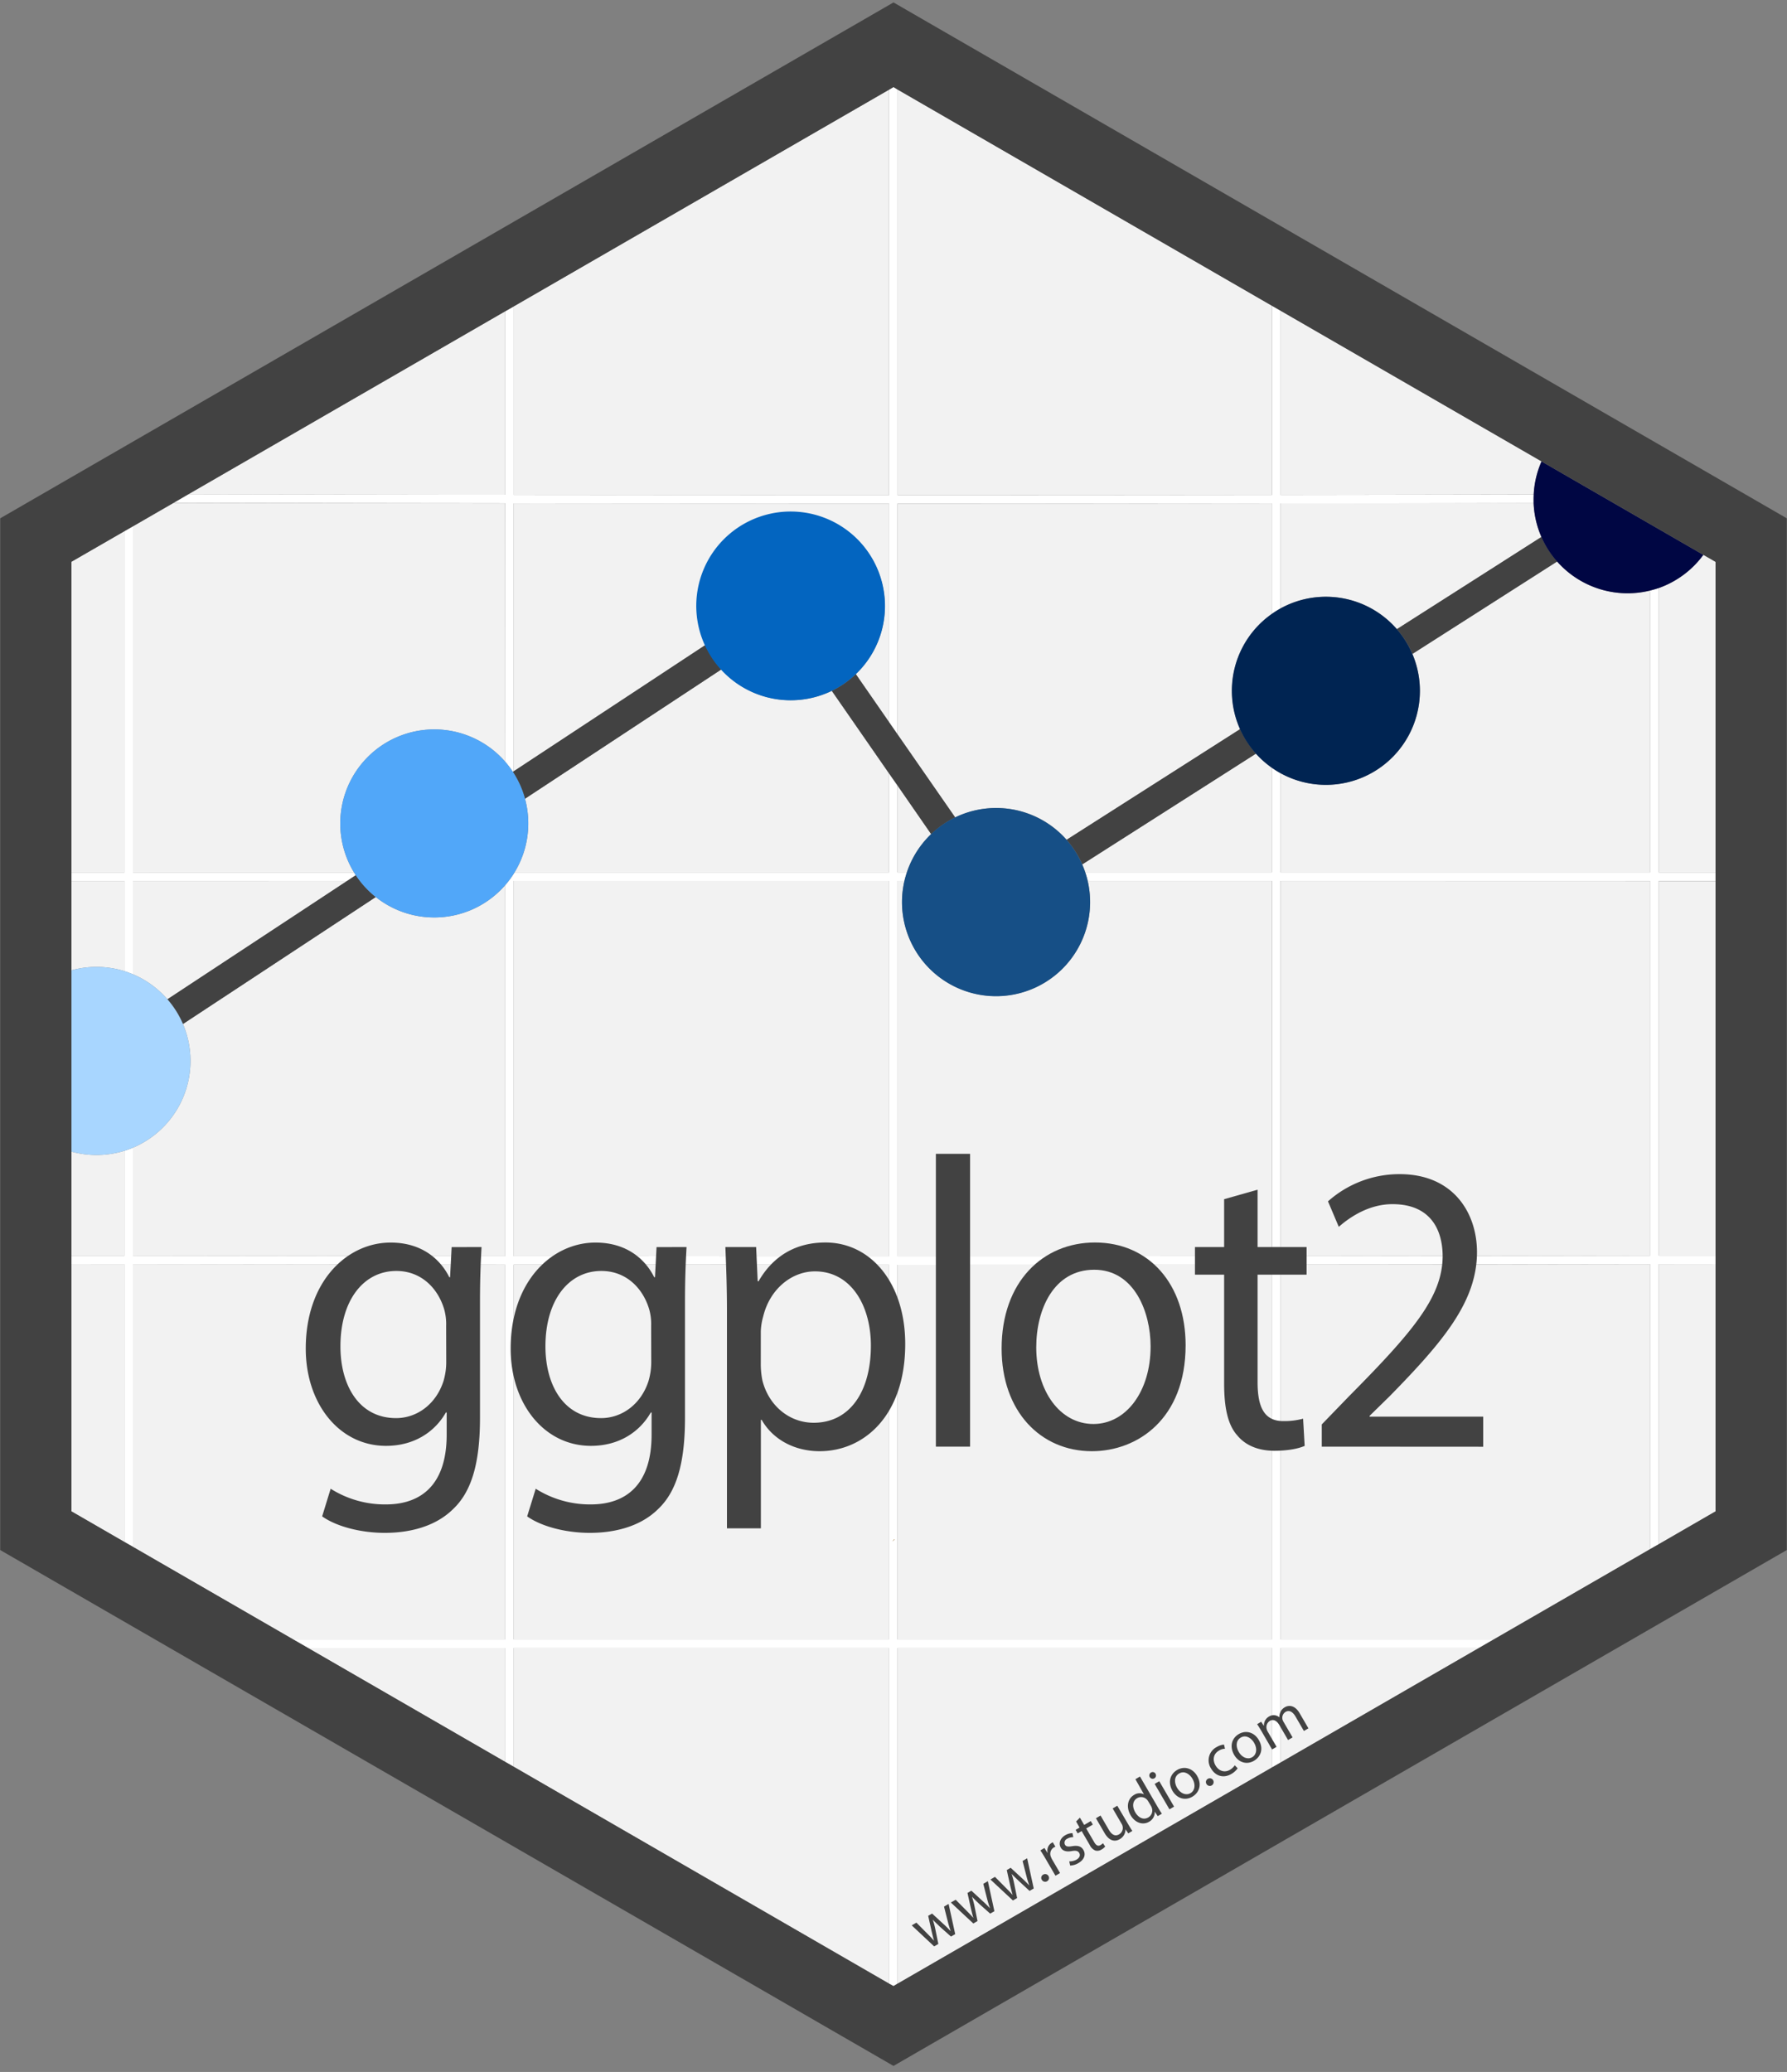 <svg xmlns="http://www.w3.org/2000/svg" id="Layer_1" data-name="Layer 1" viewBox="0 0 735 852"><rect x="0" y="0" width="735" height="852" fill="#808080" stroke="none"/><defs><style>.cls-1{fill:#f2f2f2}.cls-2{fill:#fff}.cls-3{fill:#e6b35a}.cls-4{fill:#424242}.cls-5{fill:#51a7f9}.cls-6{fill:#a8d6ff}.cls-7{fill:#0365c0}.cls-8{fill:#164f86}.cls-9{fill:#002452}.cls-10{fill:#000643}</style></defs><title>ggplot2</title><path d="M682.22,241.82V358.76h23.39V231l-5-2.88A38.75,38.75,0,0,1,682.22,241.82Z" class="cls-1"/><path d="M630.85,203.32a38.3,38.3,0,0,1,3.22-13.59l-107.4-62v75.76Q578.83,203.42,630.85,203.32Z" class="cls-1"/><path d="M640.46,230.91l-59.52,38a38.67,38.67,0,0,1-54.27,49v40.81l152.05,0V242.86a38.65,38.65,0,0,1-38.26-12Z" class="cls-1"/><path d="M409.71,409.59A38.68,38.68,0,0,1,372,362.21h-2.87V516.58q77,0,154-.06V362.22H447.38a39.09,39.09,0,0,1,1,8.71A38.67,38.67,0,0,1,409.71,409.59Z" class="cls-1"/><path d="M145.6,358.73a38.67,38.67,0,0,1,62.18-45.52V207q-68.35-.06-136.38-.21l-16.71,9.65V358.75Z" class="cls-1"/><path d="M523.17,203.48V125.7l-154-88.92V203.57Q446.18,203.57,523.17,203.48Z" class="cls-1"/><path d="M207.78,128,77.44,203.28q65,.14,130.34.2Z" class="cls-1"/><path d="M365.66,203.57V36.88L211.28,126v77.48Q288.35,203.57,365.66,203.57Z" class="cls-1"/><path d="M409.71,332.25a38.53,38.53,0,0,1,29,13.08l71.38-45.51a38.63,38.63,0,0,1,13.11-47.4V207q-76.95.09-154,.09V302l23.69,34.14A38.55,38.55,0,0,1,409.71,332.25Z" class="cls-1"/><path d="M574.55,258.71,634,220.8a38.62,38.62,0,0,1-3.19-14q-52,.09-104.14.15v43.25a38.66,38.66,0,0,1,47.88,8.49Z" class="cls-1"/><path d="M54.69,362.25v38.38a38.62,38.62,0,0,1,14.16,10.29l73.94-48.69Z" class="cls-1"/><path d="M682.22,516.33l23.39,0v-154H682.22Z" class="cls-1"/><path d="M51.19,218.44,29.37,231V358.76H51.19Z" class="cls-1"/><path d="M286.61,249.26A38.67,38.67,0,1,1,352,277.21l13.68,19.71V207.07h-2.81q-75.86,0-151.57-.08V317.14l78.79-51.89A38.47,38.47,0,0,1,286.61,249.26Z" class="cls-1"/><path d="M383,343l-13.84-20v35.69H373A38.65,38.65,0,0,1,383,343Z" class="cls-1"/><path d="M325.28,287.93a38.57,38.57,0,0,1-28.61-12.65l-80.74,53.16a39.08,39.08,0,0,1,1.35,10.15,38.42,38.42,0,0,1-5.65,20.13h154V318l-23.53-33.9A38.5,38.5,0,0,1,325.28,287.93Z" class="cls-1"/><path d="M178.61,377.26a38.51,38.51,0,0,1-24.05-8.4L75.24,421.08a38.71,38.71,0,0,1-20.55,50.84v44.43q76.37.12,153.09.17V364A38.58,38.58,0,0,1,178.61,377.26Z" class="cls-1"/><path d="M516.59,309.89l-71.45,45.55q.71,1.6,1.26,3.27h76.77v-43A38.85,38.85,0,0,1,516.59,309.89Z" class="cls-1"/><path d="M526.67,520V674.16h87.68L678.72,637V519.84Q602.85,520,526.67,520Z" class="cls-1"/><polygon points="526.67 724.78 608.29 677.66 526.67 677.66 526.67 724.78" class="cls-1"/><path d="M365.66,516.58V362.21H211.28V516.53Q288.4,516.57,365.66,516.58Z" class="cls-1"/><polygon points="369.16 677.66 369.16 815.72 523.17 726.8 523.17 677.66 369.16 677.66" class="cls-1"/><polygon points="211.28 677.66 211.28 726.49 365.66 815.63 365.66 677.66 211.28 677.66" class="cls-1"/><path d="M363.3,520.08q-76.05,0-152-.05V674.16H365.66V520.08Z" class="cls-1"/><path d="M682.22,519.83V635l23.39-13.51V519.8Z" class="cls-1"/><path d="M369.16,674.16h154V520q-76.95.06-154,.06Z" class="cls-1"/><path d="M526.67,362.22v154.3q76.16-.06,152.05-.18V362.26Z" class="cls-1"/><path d="M51.19,473.2a38.81,38.81,0,0,1-21.82.34v42.77l21.82,0Z" class="cls-1"/><path d="M29.37,519.81V621.47l21.82,12.59V519.84Z" class="cls-1"/><path d="M51.19,399.35V362.26H29.37V399a38.7,38.7,0,0,1,21.82.35Z" class="cls-1"/><polygon points="126.7 677.66 207.78 724.47 207.78 677.66 126.7 677.66" class="cls-1"/><path d="M207.78,520q-76.69-.06-153.09-.17V636.08l65.94,38.08h87.15Z" class="cls-1"/><path d="M207.78,313.21a38.82,38.82,0,0,1,3.15,4.16l.35-.23V207q75.68.07,151.57.08h2.81v89.85l3.5,5.05v-94.9q77,0,154-.09v45.44a38.13,38.13,0,0,1,3.5-2.2V207q52.13,0,104.14-.15c0-.5,0-1,0-1.5,0-.67,0-1.34.08-2q-52,.09-104.18.16V127.72l-3.5-2v77.78q-76.95.09-154,.09V36.78l-1.67-1h0l-1.83,1.06V203.57q-77.27,0-154.38-.08V126l-3.5,2v75.45q-65.31-.06-130.34-.2l-6,3.49q68,.14,136.38.21Z" class="cls-2"/><path d="M51.19,399.35c1.19.37,2.36.8,3.5,1.28V362.25l88.1,0,3.55-2.34c-.25-.38-.5-.77-.74-1.16l-90.91,0V216.42l-3.5,2V358.76H29.37v3.5H51.19Z" class="cls-2"/><path d="M705.61,519.8v-3.5l-23.39,0V362.26h23.39v-3.5H682.22V241.82c-1.15.4-2.31.75-3.5,1v115.9l-152.05,0V317.91a38,38,0,0,1-3.5-2.19v43H446.4c.38,1.15.7,2.31,1,3.5h75.79v154.3q-76.95.06-154,.06V362.21H372c.28-1.19.61-2.36,1-3.5h-3.86V323l-3.5-5v40.74h-154a38.89,38.89,0,0,1-3.85,5.25V516.52q-76.69-.06-153.09-.17V471.92c-1.14.48-2.31.91-3.5,1.28v43.14l-21.82,0v3.5l21.82,0V634.06l3.5,2V519.85q76.37.12,153.09.17V674.16H120.63l6.07,3.5h81.08v46.81l3.5,2V677.66H365.66v138l1.83,1,1.67-1V677.66h154V726.8l3.5-2V677.66h81.62l6.06-3.5H526.67V520q76.16-.06,152.05-.18V637l3.5-2V519.83ZM211.28,362.22H365.66V516.58q-77.24,0-154.38-.05Zm0,311.94V520q75.93,0,152,.05h2.36V674.16ZM367,633.9c.23-.29.46-.59.68-.89H368C367.64,633.31,367.32,633.61,367,633.9Zm156.14,40.26h-154V520.08q77,0,154-.06Zm3.5-157.64V362.22l152.05,0V516.34Q602.85,516.46,526.67,516.52Z" class="cls-2"/><path d="M367,633.9c.29-.29.61-.59.94-.89h-.26C367.49,633.31,367.26,633.61,367,633.9Z" class="cls-3"/><path d="M146.34,359.89l-3.55,2.34L68.85,410.92a38.24,38.24,0,0,1,6.39,10.16l79.32-52.22A38.77,38.77,0,0,1,146.34,359.89Z" class="cls-4"/><path d="M445.14,355.44l71.45-45.55a38.55,38.55,0,0,1-6.53-10.07l-71.38,45.51A38.61,38.61,0,0,1,445.14,355.44Z" class="cls-4"/><path d="M580.94,268.87l59.52-38A39,39,0,0,1,634,220.8l-59.45,37.91A38.75,38.75,0,0,1,580.94,268.87Z" class="cls-4"/><path d="M392.85,336.11,369.16,302l-3.5-5.05L352,277.21a38.68,38.68,0,0,1-9.85,6.86L365.66,318l3.5,5L383,343A38.86,38.86,0,0,1,392.85,336.11Z" class="cls-4"/><path d="M215.93,328.44l80.74-53.16a38.83,38.83,0,0,1-6.6-10l-78.79,51.89-.35.23A38.51,38.51,0,0,1,215.93,328.44Z" class="cls-4"/><path d="M215.93,328.44a38.67,38.67,0,1,0-70.33,30.29c.24.39.49.78.74,1.16a38.67,38.67,0,0,0,69.59-31.45Z" class="cls-5"/><path d="M51.19,473.2c1.19-.37,2.36-.8,3.5-1.28a38.71,38.71,0,0,0,20.55-50.84,38.24,38.24,0,0,0-6.39-10.16,38.62,38.62,0,0,0-14.16-10.29c-1.14-.48-2.31-.91-3.5-1.28A38.7,38.7,0,0,0,29.37,399v74.54a38.81,38.81,0,0,0,21.82-.34Z" class="cls-6"/><path d="M364,249.26a38.81,38.81,0,1,0-12,27.95A38.67,38.67,0,0,0,364,249.26Z" class="cls-7"/><path d="M438.68,345.33A38.67,38.67,0,0,0,373,358.71c-.38,1.14-.71,2.31-1,3.5a38.68,38.68,0,1,0,75.35,0c-.28-1.19-.6-2.35-1-3.5s-.79-2.2-1.26-3.27A38.61,38.61,0,0,0,438.68,345.33Z" class="cls-8"/><path d="M584,284.07a38.67,38.67,0,0,0-57.37-33.85,38.13,38.13,0,0,0-3.5,2.2,38.64,38.64,0,0,0,0,63.3,38,38,0,0,0,3.5,2.19A38.66,38.66,0,0,0,584,284.07Z" class="cls-9"/><path d="M630.77,205.32c0,.5,0,1,0,1.5a38.66,38.66,0,0,0,47.91,36c1.19-.29,2.35-.64,3.5-1a38.75,38.75,0,0,0,18.42-13.66l-66.57-38.43a38.3,38.3,0,0,0-3.22,13.59C630.81,204,630.77,204.65,630.77,205.32Z" class="cls-10"/><path d="M705.61,196.21,427.81,35.82,367.5,1,307.19,35.82,29.37,196.22.09,213.13V637.38l29.28,16.91L310.65,816.68l56.85,32.83,56.85-32.83L705.61,654.3l29.3-16.92V213.13ZM682.22,635l-3.5,2-64.37,37.16-6.06,3.5-81.62,47.12-3.5,2-154,88.92-1.67,1-1.83-1L211.28,726.49l-3.5-2L126.7,677.66l-6.07-3.5L54.69,636.08l-3.5-2L29.37,621.47V231l21.82-12.6,3.5-2,16.71-9.65,6-3.49L207.78,128l3.5-2L365.66,36.88l1.83-1.06h0l1.67,1,154,88.92,3.5,2,107.4,62,66.57,38.43,5,2.88V621.47Z" class="cls-4"/><path d="M198.06,512.79c-.32,5.93-.64,12.55-.64,22.55V583c0,18.83-3.52,30.36-11,37.48-7.52,7.47-18.4,9.84-28.16,9.84-9.28,0-19.52-2.37-25.76-6.78L136,612.17a41.76,41.76,0,0,0,22.72,6.45c14.4,0,25-8,25-28.66V580.8h-.32c-4.32,7.63-12.64,13.74-24.64,13.74-19.2,0-33-17.3-33-40,0-27.82,17.12-43.59,34.88-43.59,13.44,0,20.8,7.46,24.16,14.25h.32l.64-12.38ZM183.5,545.18a22.42,22.42,0,0,0-.8-6.78c-2.56-8.65-9.44-15.78-19.68-15.78-13.44,0-23,12-23,31,0,16.11,7.68,29.51,22.88,29.51,8.64,0,16.48-5.76,19.52-15.26a27.45,27.45,0,0,0,1.12-8Z" class="cls-4"/><path d="M282.38,512.79c-.32,5.93-.64,12.55-.64,22.55V583c0,18.83-3.52,30.36-11,37.48-7.52,7.47-18.4,9.84-28.16,9.84-9.28,0-19.52-2.37-25.76-6.78l3.52-11.37A41.76,41.76,0,0,0,243,618.62c14.4,0,25-8,25-28.66V580.8h-.32c-4.32,7.63-12.64,13.74-24.64,13.74-19.2,0-33-17.3-33-40,0-27.82,17.12-43.59,34.88-43.59,13.44,0,20.8,7.46,24.16,14.25h.32l.64-12.38Zm-14.56,32.39a22.42,22.42,0,0,0-.8-6.78c-2.56-8.65-9.44-15.78-19.68-15.78-13.44,0-23,12-23,31,0,16.11,7.68,29.51,22.88,29.51,8.64,0,16.48-5.76,19.52-15.26a27.45,27.45,0,0,0,1.12-8Z" class="cls-4"/><path d="M299,539.58c0-10.51-.33-19-.65-26.79H311l.64,14.07H312c5.76-10,14.87-15.94,27.52-15.94,18.72,0,32.8,16.79,32.8,41.72,0,29.51-17,44.1-35.2,44.1-10.25,0-19.2-4.75-23.84-12.89h-.33v44.61H299Zm13.91,21.88a35.55,35.55,0,0,0,.65,6.11c2.56,10.34,11,17.47,21.12,17.47,14.88,0,23.52-12.89,23.52-31.72,0-16.45-8.16-30.53-23-30.53-9.6,0-18.57,7.3-21.28,18.49a25.57,25.57,0,0,0-1,6.11Z" class="cls-4"/><path d="M384.93,474.46H399V594.87H384.93Z" class="cls-4"/><path d="M487.65,553.15c0,30.36-19.84,43.59-38.56,43.59-21,0-37.12-16.28-37.12-42.23,0-27.48,17-43.59,38.4-43.59C472.61,510.92,487.65,528.05,487.65,553.15Zm-61.44.85c0,18,9.76,31.55,23.52,31.55,13.44,0,23.52-13.4,23.52-31.89,0-13.91-6.56-31.54-23.2-31.54S426.21,538.4,426.21,554Z" class="cls-4"/><path d="M517.25,489.21v23.58h20.16v11.36H517.25v44.27c0,10.17,2.72,15.94,10.56,15.94a29.58,29.58,0,0,0,8.16-1l.64,11.2c-2.72,1.18-7,2-12.48,2-6.56,0-11.84-2.2-15.2-6.28-4-4.41-5.44-11.7-5.44-21.37V524.15h-12V512.79h12V493.11Z" class="cls-4"/><path d="M543.65,594.87v-9.15l11-11.37c26.56-26.79,38.56-41,38.72-57.66,0-11.2-5.12-21.54-20.64-21.54-9.44,0-17.28,5.09-22.08,9.33L546.21,494a44.14,44.14,0,0,1,29.44-11.19c22.4,0,31.84,16.28,31.84,32.05,0,20.35-13.92,36.81-35.84,59.19l-8.32,8.14v.34h46.72v12.38Z" class="cls-4"/><path d="M376.92,790.59l4.47,4.51c1,1,1.9,1.91,2.72,2.87l.06,0c-.37-1.2-.68-2.53-1-3.85l-1.4-6.33,1.6-.93,4.66,4.28c1.12,1,2.06,2,2.92,2.88l.06,0a36.54,36.54,0,0,1-1.17-3.86L388.28,784l1.88-1.1,2.72,12.42-1.73,1-4.51-4c-1-1-1.95-1.82-2.92-2.9l-.05,0a34.08,34.08,0,0,1,1.06,4l1.21,5.94-1.72,1L375,791.72Z" class="cls-4"/><path d="M393.08,781.18l4.47,4.51c1,1,1.89,1.91,2.72,2.87l.06,0c-.38-1.2-.68-2.53-1-3.85l-1.4-6.33,1.6-.93,4.66,4.29c1.12,1,2.06,1.95,2.92,2.87l.06,0a39,39,0,0,1-1.18-3.86l-1.56-6.11,1.88-1.1L409,785.89l-1.73,1-4.51-4c-1-1-1.95-1.82-2.92-2.9l-.05,0a34.08,34.08,0,0,1,1.06,4l1.21,5.95-1.73,1-9.24-8.62Z" class="cls-4"/><path d="M409.24,771.77l4.47,4.51c1,1,1.89,1.91,2.72,2.87l.06,0c-.38-1.2-.68-2.52-1-3.85l-1.4-6.33,1.6-.93,4.66,4.29c1.12,1,2.06,2,2.91,2.87l.07,0a39,39,0,0,1-1.18-3.86l-1.56-6.11,1.88-1.1,2.71,12.42-1.72,1L419,773.43c-1-1-1.95-1.82-2.93-2.9l0,0a34.08,34.08,0,0,1,1.06,4l1.21,5.95-1.73,1-9.24-8.62Z" class="cls-4"/><path d="M428.52,773a1.48,1.48,0,0,1,.5-2.12,1.58,1.58,0,1,1-.5,2.12Z" class="cls-4"/><path d="M429.91,764.1c-.72-1.23-1.35-2.27-2-3.21l1.66-1,1.26,2,.08-.05a3.64,3.64,0,0,1,1.57-4,2.54,2.54,0,0,1,.57-.25l1.05,1.8a3.37,3.37,0,0,0-.69.31,3.08,3.08,0,0,0-1.13,3.92,6.34,6.34,0,0,0,.43.94L436,770.2l-1.88,1.1Z" class="cls-4"/><path d="M439.77,765.39a5.8,5.8,0,0,0,3-.7c1.38-.81,1.63-1.88,1.12-2.74s-1.35-1.09-3.06-.79c-2.27.42-3.76-.1-4.49-1.35-1-1.69-.42-3.86,1.82-5.17a6.2,6.2,0,0,1,2.95-.85l.33,1.66a4.76,4.76,0,0,0-2.49.64,1.78,1.78,0,0,0-.92,2.45c.5.86,1.36.88,3,.61,2.22-.36,3.67,0,4.58,1.56,1.07,1.83.4,4-2.09,5.41a6.89,6.89,0,0,1-3.35,1Z" class="cls-4"/><path d="M444.17,747.41l1.75,3,2.72-1.58.84,1.45-2.72,1.58,3.29,5.64c.75,1.29,1.55,1.82,2.6,1.2a5,5,0,0,0,1-.77l.92,1.37a5.16,5.16,0,0,1-1.54,1.24,3.05,3.05,0,0,1-2.52.4,4.46,4.46,0,0,1-2.31-2.3l-3.32-5.7-1.62.95-.85-1.45,1.62-.94L442.6,749Z" class="cls-4"/><path d="M464,750.09c.63,1.08,1.2,2,1.74,2.8l-1.68,1-1.1-1.64-.05,0a4.52,4.52,0,0,1-2.32,4c-1.64,1-4.13,1.2-6.27-2.48l-3.56-6.11,1.9-1.11L456,752.3c1.15,2,2.54,3,4.27,2a3.07,3.07,0,0,0,1.1-4.26l-3.73-6.41,1.9-1.11Z" class="cls-4"/><path d="M468.87,730.51l7.36,12.64c.54.93,1.18,2,1.66,2.65l-1.71,1L475,745l-.05,0a4.47,4.47,0,0,1-2.36,4.13c-2.53,1.47-5.72.47-7.57-2.71-2-3.46-1.13-6.86,1.42-8.34a4,4,0,0,1,4.08-.24l0,0L467,731.62Zm3.42,10.25a4,4,0,0,0-.55-.75,3.24,3.24,0,0,0-4-.61c-2,1.15-2.12,3.56-.78,5.87,1.24,2.11,3.29,3.26,5.34,2.06a3.3,3.3,0,0,0,1.47-3.89,4.41,4.41,0,0,0-.39-.87Z" class="cls-4"/><path d="M475.28,729.39a1.36,1.36,0,0,1-2.36,1.37,1.34,1.34,0,0,1,.5-1.88A1.3,1.3,0,0,1,475.28,729.39ZM481,744l-6.09-10.45,1.9-1.11,6.09,10.45Z" class="cls-4"/><path d="M492.38,730.25c2.25,3.86.55,7.11-2,8.58-2.83,1.65-6.22.84-8.15-2.46-2-3.5-.94-6.89,1.95-8.57S490.52,727.05,492.38,730.25Zm-8.23,4.93c1.33,2.29,3.65,3.25,5.51,2.17s2.18-3.55.81-5.91c-1-1.77-3.22-3.5-5.47-2.19S483,733.2,484.15,735.18Z" class="cls-4"/><path d="M496.25,733.61a1.48,1.48,0,0,1,.5-2.12,1.57,1.57,0,1,1-.5,2.12Z" class="cls-4"/><path d="M509.05,727.13a8,8,0,0,1-2.65,2.36c-3.15,1.83-6.45.89-8.31-2.31a6.15,6.15,0,0,1,2.38-8.82,7.38,7.38,0,0,1,2.95-1l.43,1.72a5.08,5.08,0,0,0-2.5.78c-2.39,1.4-2.66,3.92-1.39,6.11,1.41,2.42,3.83,3,5.91,1.79a6.25,6.25,0,0,0,2-1.87Z" class="cls-4"/><path d="M517.74,715.48c2.25,3.86.56,7.11-2,8.58-2.83,1.65-6.22.84-8.14-2.46-2-3.5-.95-6.88,1.95-8.57S515.88,712.28,517.74,715.48Zm-8.23,4.94c1.33,2.29,3.66,3.25,5.51,2.16s2.19-3.55.82-5.9c-1-1.78-3.23-3.51-5.48-2.2S508.35,718.43,509.51,720.42Z" class="cls-4"/><path d="M518.8,711.77c-.63-1.08-1.17-1.95-1.74-2.78l1.67-1,1.06,1.64.07,0a4.14,4.14,0,0,1,2.16-3.83,3.57,3.57,0,0,1,4.18.37l0,0a5,5,0,0,1,.38-2A4.14,4.14,0,0,1,528.5,702c1.38-.8,4-1.09,6.08,2.54l3.58,6.15-1.86,1.09-3.44-5.92c-1.17-2-2.61-2.79-4.14-1.9a2.84,2.84,0,0,0-1.24,3,3.46,3.46,0,0,0,.4,1l3.76,6.46-1.86,1.08-3.65-6.26c-1-1.66-2.4-2.45-3.85-1.6A3,3,0,0,0,521,711a3.2,3.2,0,0,0,.39,1l3.67,6.3-1.85,1.08Z" class="cls-4"/></svg>